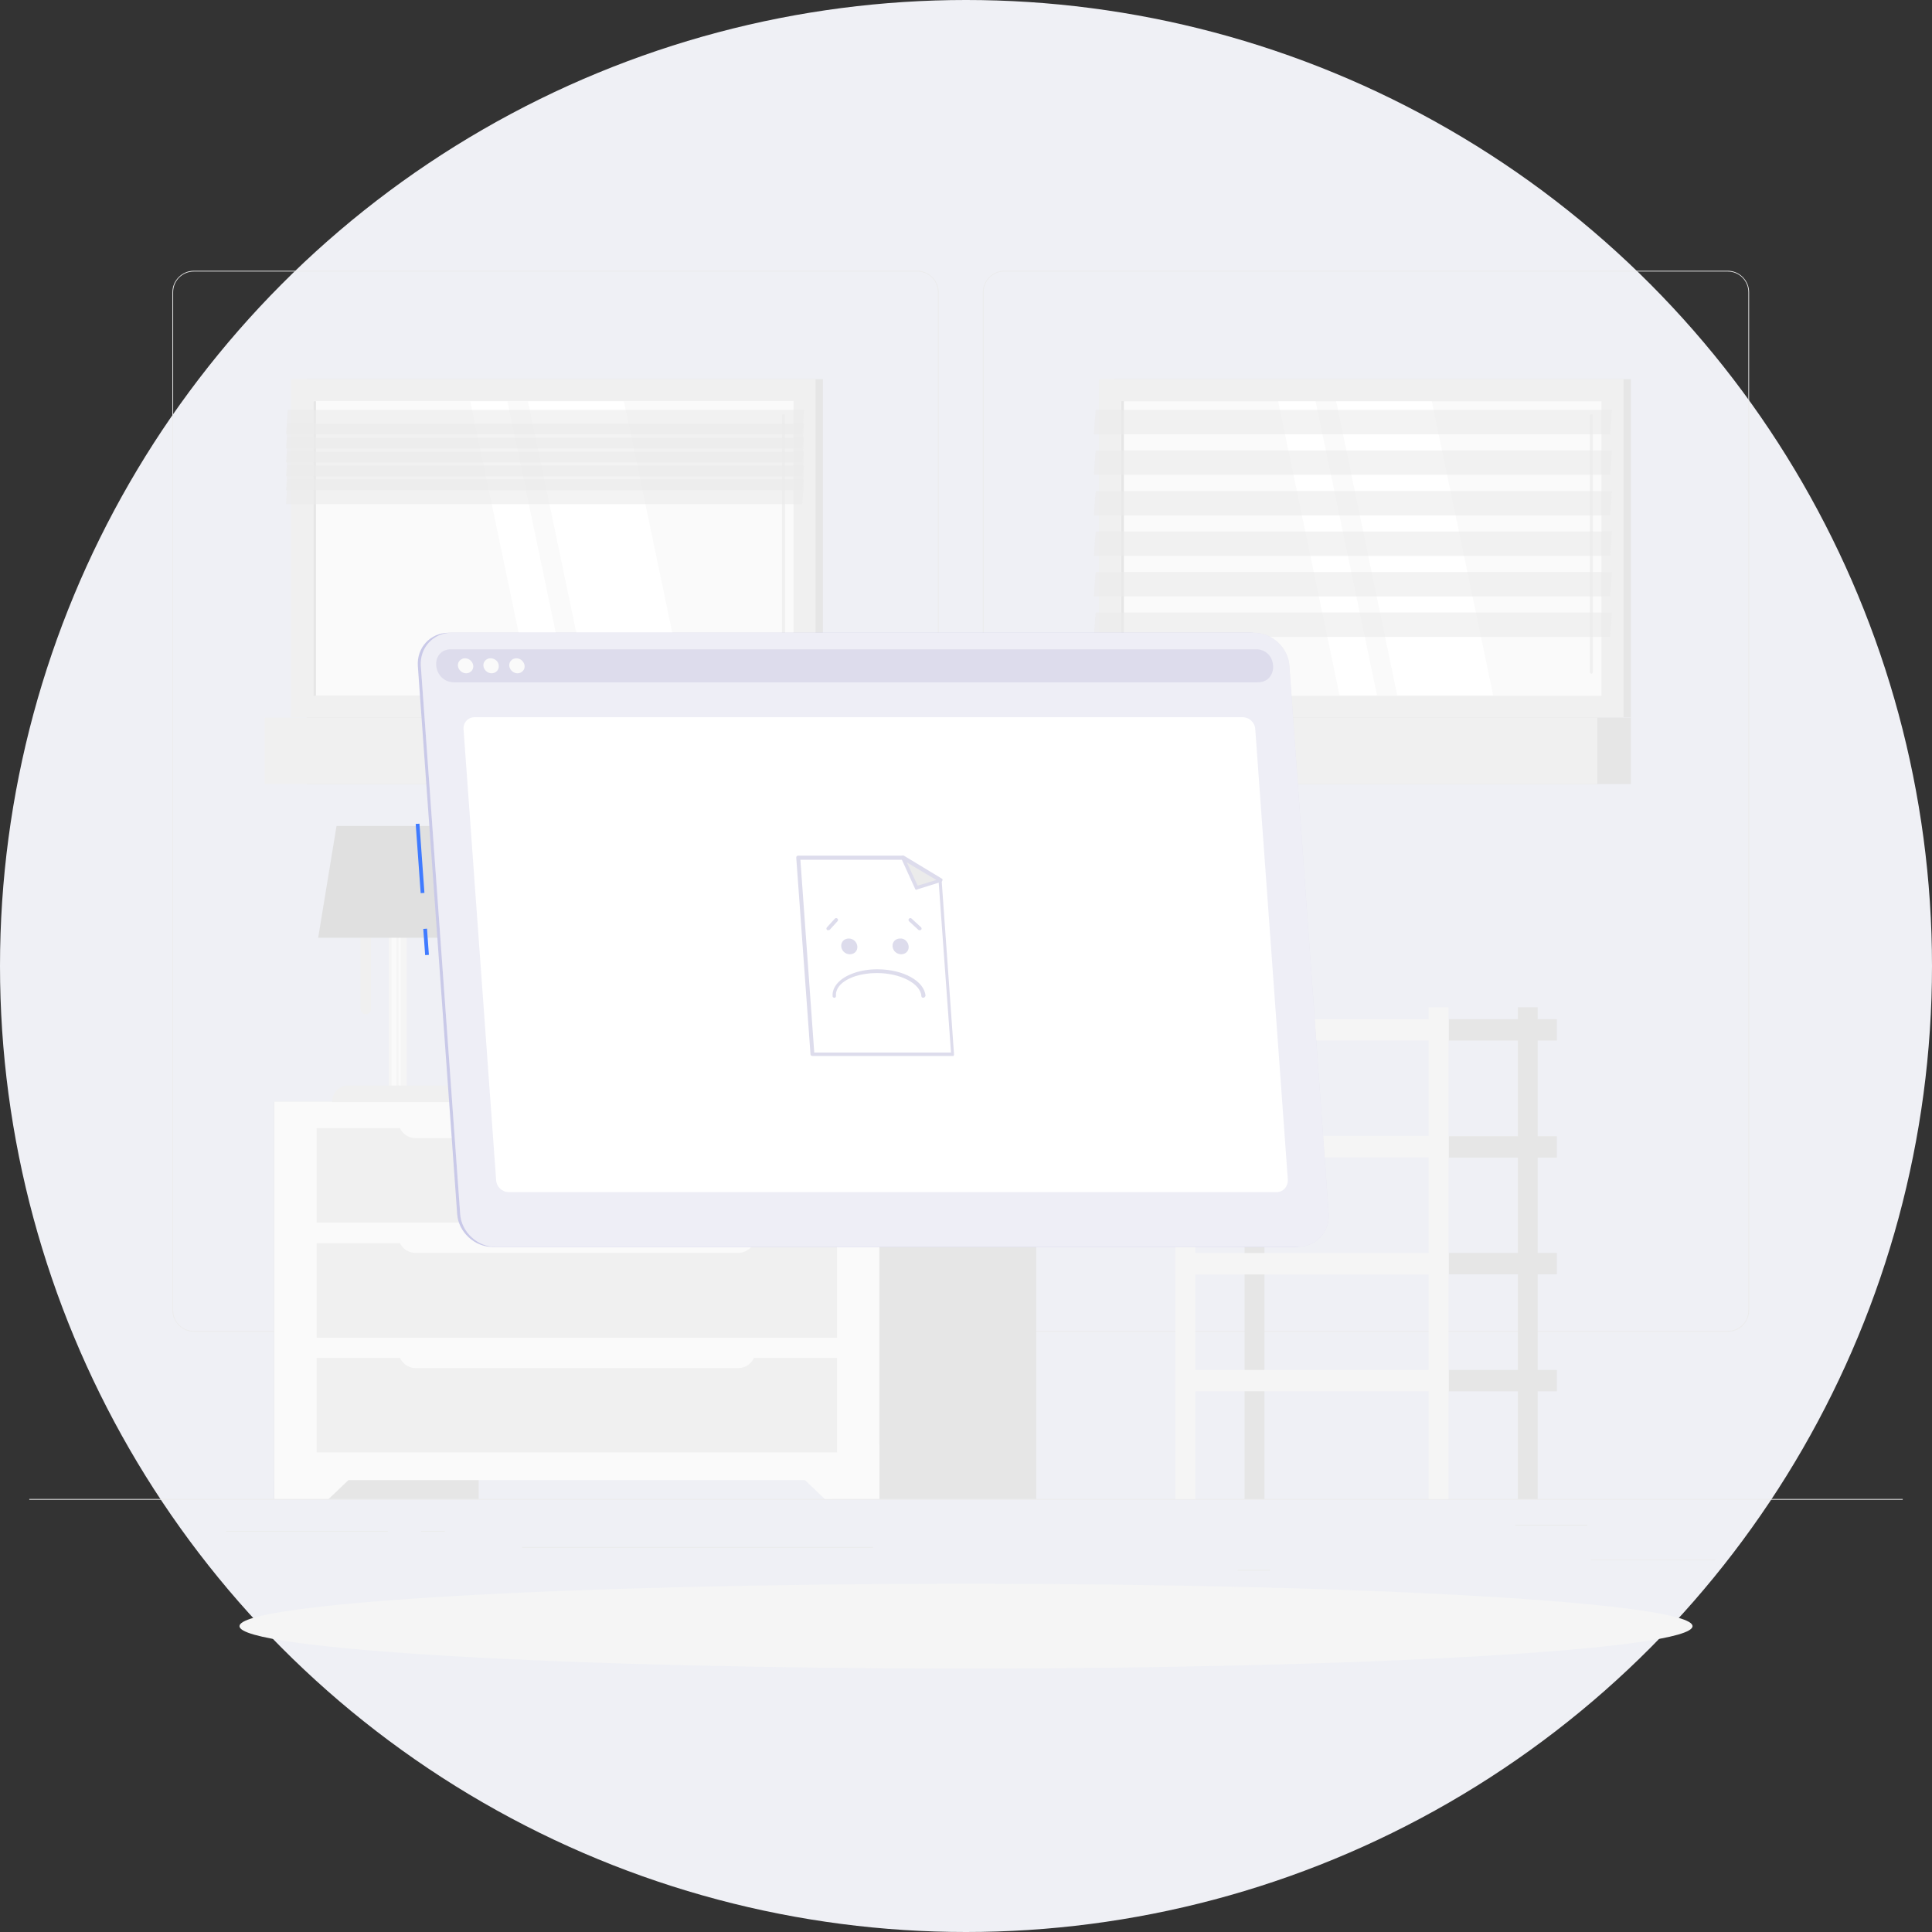 <svg width="180" height="180" viewBox="0 0 180 180" fill="none" xmlns="http://www.w3.org/2000/svg">
<rect x="0" y="0" width="180" height="180" fill="#333333" stroke="none"/>
<circle cx="90" cy="90" r="90" fill="#EFF0F5"/>
<g clip-path="url(#clip0_3250_237073)">
<path d="M177.273 139.657H2.728V139.727H177.273V139.657Z" fill="#EBEBEB"/>
<path d="M159.783 145.284H148.229V145.354H159.783V145.284Z" fill="#EBEBEB"/>
<path d="M118.347 146.262H115.31V146.332H118.347V146.262Z" fill="#EBEBEB"/>
<path d="M147.879 142.068H141.177V142.138H147.879V142.068Z" fill="#EBEBEB"/>
<path d="M36.135 142.627H21.055V142.697H36.135V142.627Z" fill="#EBEBEB"/>
<path d="M41.441 142.627H39.242V142.697H41.441V142.627Z" fill="#EBEBEB"/>
<path d="M81.343 144.13H48.633V144.2H81.343V144.13Z" fill="#EBEBEB"/>
<path d="M85.462 124.069H18.052C16.97 124.069 16.062 123.16 16.062 122.076V27.22C16.062 26.136 16.97 25.227 18.052 25.227H85.462C86.544 25.227 87.452 26.136 87.452 27.22V122.076C87.452 123.195 86.579 124.069 85.462 124.069ZM18.052 25.297C17.005 25.297 16.132 26.136 16.132 27.22V122.076C16.132 123.125 16.97 123.999 18.052 123.999H85.462C86.509 123.999 87.382 123.16 87.382 122.076V27.22C87.382 26.171 86.544 25.297 85.462 25.297H18.052Z" fill="#EBEBEB"/>
<path d="M160.971 124.069H93.561C92.479 124.069 91.571 123.16 91.571 122.076V27.22C91.571 26.136 92.479 25.227 93.561 25.227H160.971C162.053 25.227 162.96 26.136 162.96 27.22V122.076C162.96 123.195 162.088 124.069 160.971 124.069ZM93.561 25.297C92.514 25.297 91.641 26.136 91.641 27.22V122.076C91.641 123.125 92.479 123.999 93.561 123.999H160.971C162.018 123.999 162.891 123.16 162.891 122.076V27.22C162.891 26.171 162.053 25.297 160.971 25.297H93.561Z" fill="#EBEBEB"/>
<path d="M103.845 66.849H151.95V35.323L103.845 35.323V66.849Z" fill="#E6E6E6"/>
<path d="M102.391 66.849H151.264V35.323L102.391 35.323V66.849Z" fill="#F0F0F0"/>
<path d="M103.845 73.047H151.95V66.861H103.845V73.047Z" fill="#E6E6E6"/>
<path d="M99.945 73.047H148.817V66.861H99.945V73.047Z" fill="#F0F0F0"/>
<path d="M149.202 64.825V37.389L104.449 37.389V64.825H149.202Z" fill="#FAFAFA"/>
<path d="M139.117 64.792L133.392 37.39H124.49L130.18 64.792H139.117Z" fill="white"/>
<path d="M148.263 62.765C148.332 62.765 148.402 62.695 148.402 62.625V38.718C148.402 38.648 148.332 38.579 148.263 38.579C148.193 38.579 148.123 38.648 148.123 38.718V62.59C148.123 62.695 148.193 62.765 148.263 62.765Z" fill="#F0F0F0"/>
<path d="M128.295 64.792L122.57 37.39H119.079L124.804 64.792H128.295Z" fill="white"/>
<path d="M104.71 64.808V37.372H104.466V64.808H104.71Z" fill="#E6E6E6"/>
<path opacity="0.6" d="M101.904 40.466H150.009L150.184 38.194H102.079L101.904 40.466Z" fill="#EBEBEB"/>
<path opacity="0.6" d="M101.904 44.241H150.009L150.184 41.969H102.079L101.904 44.241Z" fill="#EBEBEB"/>
<path opacity="0.6" d="M101.904 48.016H150.009L150.184 45.744H102.079L101.904 48.016Z" fill="#EBEBEB"/>
<path opacity="0.6" d="M101.904 51.79H150.009L150.184 49.518H102.079L101.904 51.79Z" fill="#EBEBEB"/>
<path opacity="0.6" d="M101.904 55.565H150.009L150.184 53.293H102.079L101.904 55.565Z" fill="#EBEBEB"/>
<path opacity="0.6" d="M101.904 59.339H150.009L150.184 57.068H102.079L101.904 59.339Z" fill="#EBEBEB"/>
<path d="M145.052 116.729H134.963V118.721H145.052V116.729Z" fill="#E6E6E6"/>
<path d="M115.954 139.666H117.805V93.845H115.954V139.666Z" fill="#E6E6E6"/>
<path d="M109.491 118.74H134.975V116.747H109.491V118.74Z" fill="#F5F5F5"/>
<path d="M145.052 127.634H134.963V129.626H145.052V127.634Z" fill="#E6E6E6"/>
<path d="M109.491 129.621H134.975V127.629H109.491V129.621Z" fill="#F5F5F5"/>
<path d="M145.052 94.954H134.963V96.947H145.052V94.954Z" fill="#E6E6E6"/>
<path d="M109.491 96.942H134.975V94.95H109.491V96.942Z" fill="#F5F5F5"/>
<path d="M145.052 105.859H134.963V107.851H145.052V105.859Z" fill="#E6E6E6"/>
<path d="M109.491 107.823H134.975V105.831H109.491V107.823Z" fill="#F5F5F5"/>
<path d="M141.413 139.666H143.263V93.845H141.413V139.666Z" fill="#E6E6E6"/>
<path d="M133.1 139.666H134.95V93.845H133.1V139.666Z" fill="#F5F5F5"/>
<path d="M109.516 139.666H111.366V93.845H109.516V139.666Z" fill="#F5F5F5"/>
<path d="M25.532 139.657H44.593L44.593 102.644H25.532L25.532 139.657Z" fill="#E6E6E6"/>
<path d="M30.62 139.657H25.559V134.554H35.962L30.62 139.657Z" fill="#FAFAFA"/>
<path d="M77.484 139.657H96.544V102.644H77.484V139.657Z" fill="#E6E6E6"/>
<path d="M25.55 137.899H81.928V102.633H25.55L25.55 137.899Z" fill="#FAFAFA"/>
<path d="M76.84 139.657H81.937V134.554H71.499L76.84 139.657Z" fill="#FAFAFA"/>
<path d="M29.495 124.634H77.983V115.826H29.495V124.634Z" fill="#F0F0F0"/>
<path d="M29.495 135.319H77.983V126.511H29.495V135.319Z" fill="#F0F0F0"/>
<path d="M38.719 116.729H68.776C69.649 116.729 70.382 116.03 70.382 115.121V115.051H37.113V115.156C37.113 116.03 37.846 116.729 38.719 116.729Z" fill="#FAFAFA"/>
<path d="M29.495 113.914H77.983V105.106H29.495V113.914Z" fill="#F0F0F0"/>
<path d="M38.719 106.034H68.776C69.649 106.034 70.382 105.335 70.382 104.426V104.321H37.113V104.426C37.113 105.335 37.846 106.034 38.719 106.034Z" fill="#FAFAFA"/>
<path d="M38.719 127.459H68.776C69.649 127.459 70.382 126.76 70.382 125.851V125.746H37.113V125.851C37.113 126.725 37.846 127.459 38.719 127.459Z" fill="#FAFAFA"/>
<path d="M28.566 66.849H76.671V35.323L28.566 35.323L28.566 66.849Z" fill="#E6E6E6"/>
<path d="M27.112 66.849H75.984V35.323L27.112 35.323L27.112 66.849Z" fill="#F0F0F0"/>
<path d="M28.566 73.047H76.671V66.861H28.566V73.047Z" fill="#E6E6E6"/>
<path d="M24.665 73.047H73.538V66.861H24.665V73.047Z" fill="#F0F0F0"/>
<path d="M73.931 64.798V37.362L29.177 37.362L29.177 64.798H73.931Z" fill="#FAFAFA"/>
<path d="M63.853 64.792L58.128 37.39H49.191L54.916 64.792H63.853Z" fill="white"/>
<path d="M73 62.765C73.07 62.765 73.14 62.695 73.14 62.625V38.718C73.14 38.648 73.07 38.579 73 38.579C72.93 38.579 72.86 38.648 72.86 38.718V62.59C72.86 62.695 72.895 62.765 73 62.765Z" fill="#F0F0F0"/>
<path d="M52.996 64.792L47.271 37.39H43.815L49.541 64.792H52.996Z" fill="white"/>
<path d="M29.439 64.816L29.439 37.38H29.194L29.194 64.816H29.439Z" fill="#E6E6E6"/>
<path opacity="0.6" d="M26.641 40.466H74.745L74.92 38.194H26.815L26.641 40.466Z" fill="#EBEBEB"/>
<path opacity="0.6" d="M26.641 41.794H74.745L74.92 39.487H26.815L26.641 41.794Z" fill="#EBEBEB"/>
<path opacity="0.6" d="M26.641 43.087H74.745L74.92 40.781H26.815L26.641 43.087Z" fill="#EBEBEB"/>
<path opacity="0.6" d="M26.641 44.38H74.745L74.92 42.074H26.815L26.641 44.38Z" fill="#EBEBEB"/>
<path opacity="0.6" d="M26.641 45.674H74.745L74.92 43.367H26.815L26.641 45.674Z" fill="#EBEBEB"/>
<path opacity="0.6" d="M26.641 46.967H74.745L74.92 44.66H26.815L26.641 46.967Z" fill="#EBEBEB"/>
<path d="M36.236 101.541H37.912V82.982H36.236V101.541Z" fill="#F5F5F5"/>
<path d="M36.485 101.515H36.938V82.956H36.485V101.515Z" fill="#FAFAFA"/>
<path d="M37.148 101.515H37.322V82.956H37.148V101.515Z" fill="#FAFAFA"/>
<path d="M30.935 102.679H43.223C43.223 101.805 42.524 101.141 41.687 101.141H32.471C31.633 101.106 30.935 101.805 30.935 102.679Z" fill="#F0F0F0"/>
<path d="M34.076 94.5C34.355 94.5 34.564 94.29 34.564 94.011V81.848C34.564 81.568 34.355 81.359 34.076 81.359C33.796 81.359 33.587 81.568 33.587 81.848V94.011C33.622 94.29 33.831 94.5 34.076 94.5Z" fill="#F0F0F0"/>
<path d="M29.643 87.37H44.514L42.803 76.955H31.353L29.643 87.37Z" fill="#E0E0E0"/>
<path d="M90 155.455C127.384 155.455 157.689 153.686 157.689 151.505C157.689 149.324 127.384 147.556 90 147.556C52.617 147.556 22.311 149.324 22.311 151.505C22.311 153.686 52.617 155.455 90 155.455Z" fill="#F5F5F5"/>
<path d="M39.079 76.74L38.73 76.765L39.194 83.214L39.543 83.189L39.079 76.74Z" fill="#407BFF"/>
<path d="M39.783 86.52L39.435 86.546L39.61 88.986L39.958 88.961L39.783 86.52Z" fill="#407BFF"/>
<path d="M120.615 116.17H45.875C44.199 116.17 42.698 114.772 42.593 113.094L38.928 62.031C38.823 60.353 40.08 58.955 41.791 58.955H116.566C118.241 58.955 119.743 60.353 119.847 62.031L123.513 113.094C123.583 114.772 122.326 116.17 120.615 116.17Z" fill="#C9C9E8"/>
<path d="M120.895 116.17H46.154C44.478 116.17 42.977 114.772 42.873 113.094L39.207 62.031C39.102 60.353 40.359 58.955 42.07 58.955H116.845C118.521 58.955 120.022 60.353 120.127 62.031L123.792 113.094C123.897 114.772 122.605 116.17 120.895 116.17Z" fill="#DDDCEC"/>
<path opacity="0.5" d="M120.895 116.17H46.154C44.478 116.17 42.977 114.772 42.873 113.094L39.207 62.031C39.102 60.353 40.359 58.955 42.07 58.955H116.845C118.521 58.955 120.022 60.353 120.127 62.031L123.792 113.094C123.897 114.772 122.605 116.17 120.895 116.17Z" fill="white"/>
<path d="M116.915 60.493H42.139C42.069 60.493 41.965 60.493 41.895 60.493C39.975 60.668 40.359 63.569 42.314 63.569H117.194C119.114 63.569 119.079 60.668 117.159 60.493C117.054 60.493 116.984 60.493 116.915 60.493Z" fill="#DDDCEC"/>
<path d="M44.094 62.031C44.129 62.415 43.815 62.73 43.431 62.73C43.047 62.73 42.698 62.415 42.663 62.031C42.628 61.646 42.942 61.332 43.326 61.332C43.71 61.332 44.059 61.646 44.094 62.031Z" fill="#FAFAFA"/>
<path d="M46.468 62.031C46.503 62.415 46.189 62.73 45.805 62.73C45.421 62.73 45.072 62.415 45.037 62.031C45.002 61.646 45.316 61.332 45.7 61.332C46.119 61.332 46.468 61.646 46.468 62.031Z" fill="#FAFAFA"/>
<path d="M48.877 62.031C48.912 62.415 48.598 62.73 48.214 62.73C47.83 62.73 47.481 62.415 47.446 62.031C47.411 61.646 47.725 61.332 48.109 61.332C48.493 61.332 48.842 61.646 48.877 62.031Z" fill="#FAFAFA"/>
<path d="M118.94 111.067H47.411C46.783 111.067 46.259 110.578 46.224 109.949L43.187 67.938C43.153 67.308 43.606 66.819 44.235 66.819H115.763C116.392 66.819 116.915 67.308 116.95 67.938L119.987 109.949C119.987 110.578 119.534 111.067 118.94 111.067Z" fill="white"/>
<path d="M88.778 98.205L87.626 82.023L84.1 79.891H74.395L75.722 98.205H88.778Z" fill="white"/>
<path d="M88.778 98.38H75.688C75.583 98.38 75.513 98.31 75.513 98.24L74.186 79.925C74.186 79.891 74.186 79.821 74.221 79.786C74.256 79.751 74.291 79.716 74.361 79.716H84.066C84.101 79.716 84.136 79.716 84.136 79.751L87.661 81.883C87.696 81.918 87.731 81.953 87.731 82.023L88.883 98.205C88.883 98.24 88.883 98.31 88.848 98.345C88.883 98.38 88.848 98.38 88.778 98.38ZM75.862 98.065H88.604L87.452 82.162L84.031 80.1H74.57L75.862 98.065Z" fill="#DDDCEC"/>
<path d="M87.626 82.023L84.101 79.891L85.392 82.722L87.626 82.023Z" fill="#EBEBEB"/>
<path d="M85.392 82.896C85.322 82.896 85.252 82.862 85.252 82.792L83.961 79.961C83.926 79.891 83.961 79.821 83.996 79.751C84.066 79.716 84.135 79.681 84.205 79.716L87.731 81.848C87.801 81.883 87.836 81.953 87.801 82.023C87.801 82.093 87.731 82.127 87.696 82.162L85.462 82.862C85.427 82.896 85.392 82.896 85.392 82.896ZM84.484 80.345L85.497 82.512L87.242 81.988L84.484 80.345Z" fill="#DDDCEC"/>
<path d="M79.877 88.174C79.912 88.594 79.597 88.908 79.179 88.908C78.76 88.908 78.411 88.594 78.376 88.174C78.341 87.755 78.655 87.44 79.074 87.44C79.493 87.44 79.842 87.755 79.877 88.174Z" fill="#DDDCEC"/>
<path d="M84.659 88.174C84.694 88.594 84.38 88.908 83.961 88.908C83.542 88.908 83.193 88.594 83.158 88.174C83.123 87.755 83.437 87.44 83.856 87.44C84.275 87.405 84.624 87.755 84.659 88.174Z" fill="#DDDCEC"/>
<path d="M86.021 92.962C85.916 92.962 85.846 92.892 85.846 92.823C85.776 91.634 83.891 90.656 81.692 90.656C80.226 90.656 78.934 91.075 78.271 91.774C77.992 92.089 77.852 92.438 77.887 92.788C77.887 92.892 77.817 92.962 77.747 92.962C77.643 92.962 77.573 92.892 77.573 92.823C77.538 92.368 77.712 91.949 78.061 91.564C78.76 90.796 80.191 90.306 81.727 90.306C84.136 90.306 86.126 91.39 86.23 92.788C86.195 92.858 86.126 92.962 86.021 92.962Z" fill="#DDDCEC"/>
<path d="M77.154 86.671C77.119 86.671 77.084 86.671 77.049 86.636C76.98 86.566 76.98 86.461 77.049 86.391L77.782 85.588C77.852 85.518 77.957 85.518 78.027 85.588C78.097 85.657 78.097 85.762 78.027 85.832L77.294 86.636C77.224 86.636 77.189 86.671 77.154 86.671Z" fill="#DDDCEC"/>
<path d="M85.671 86.671C85.636 86.671 85.602 86.671 85.567 86.636L84.694 85.832C84.624 85.762 84.624 85.657 84.694 85.588C84.764 85.518 84.868 85.518 84.938 85.588L85.811 86.391C85.881 86.461 85.881 86.566 85.811 86.636C85.741 86.636 85.706 86.671 85.671 86.671Z" fill="#DDDCEC"/>
</g>
<defs>
<clipPath id="clip0_3250_237073">
<rect width="174.545" height="130.227" fill="white" transform="translate(2.728 25.227)"/>
</clipPath>
</defs>
</svg>
